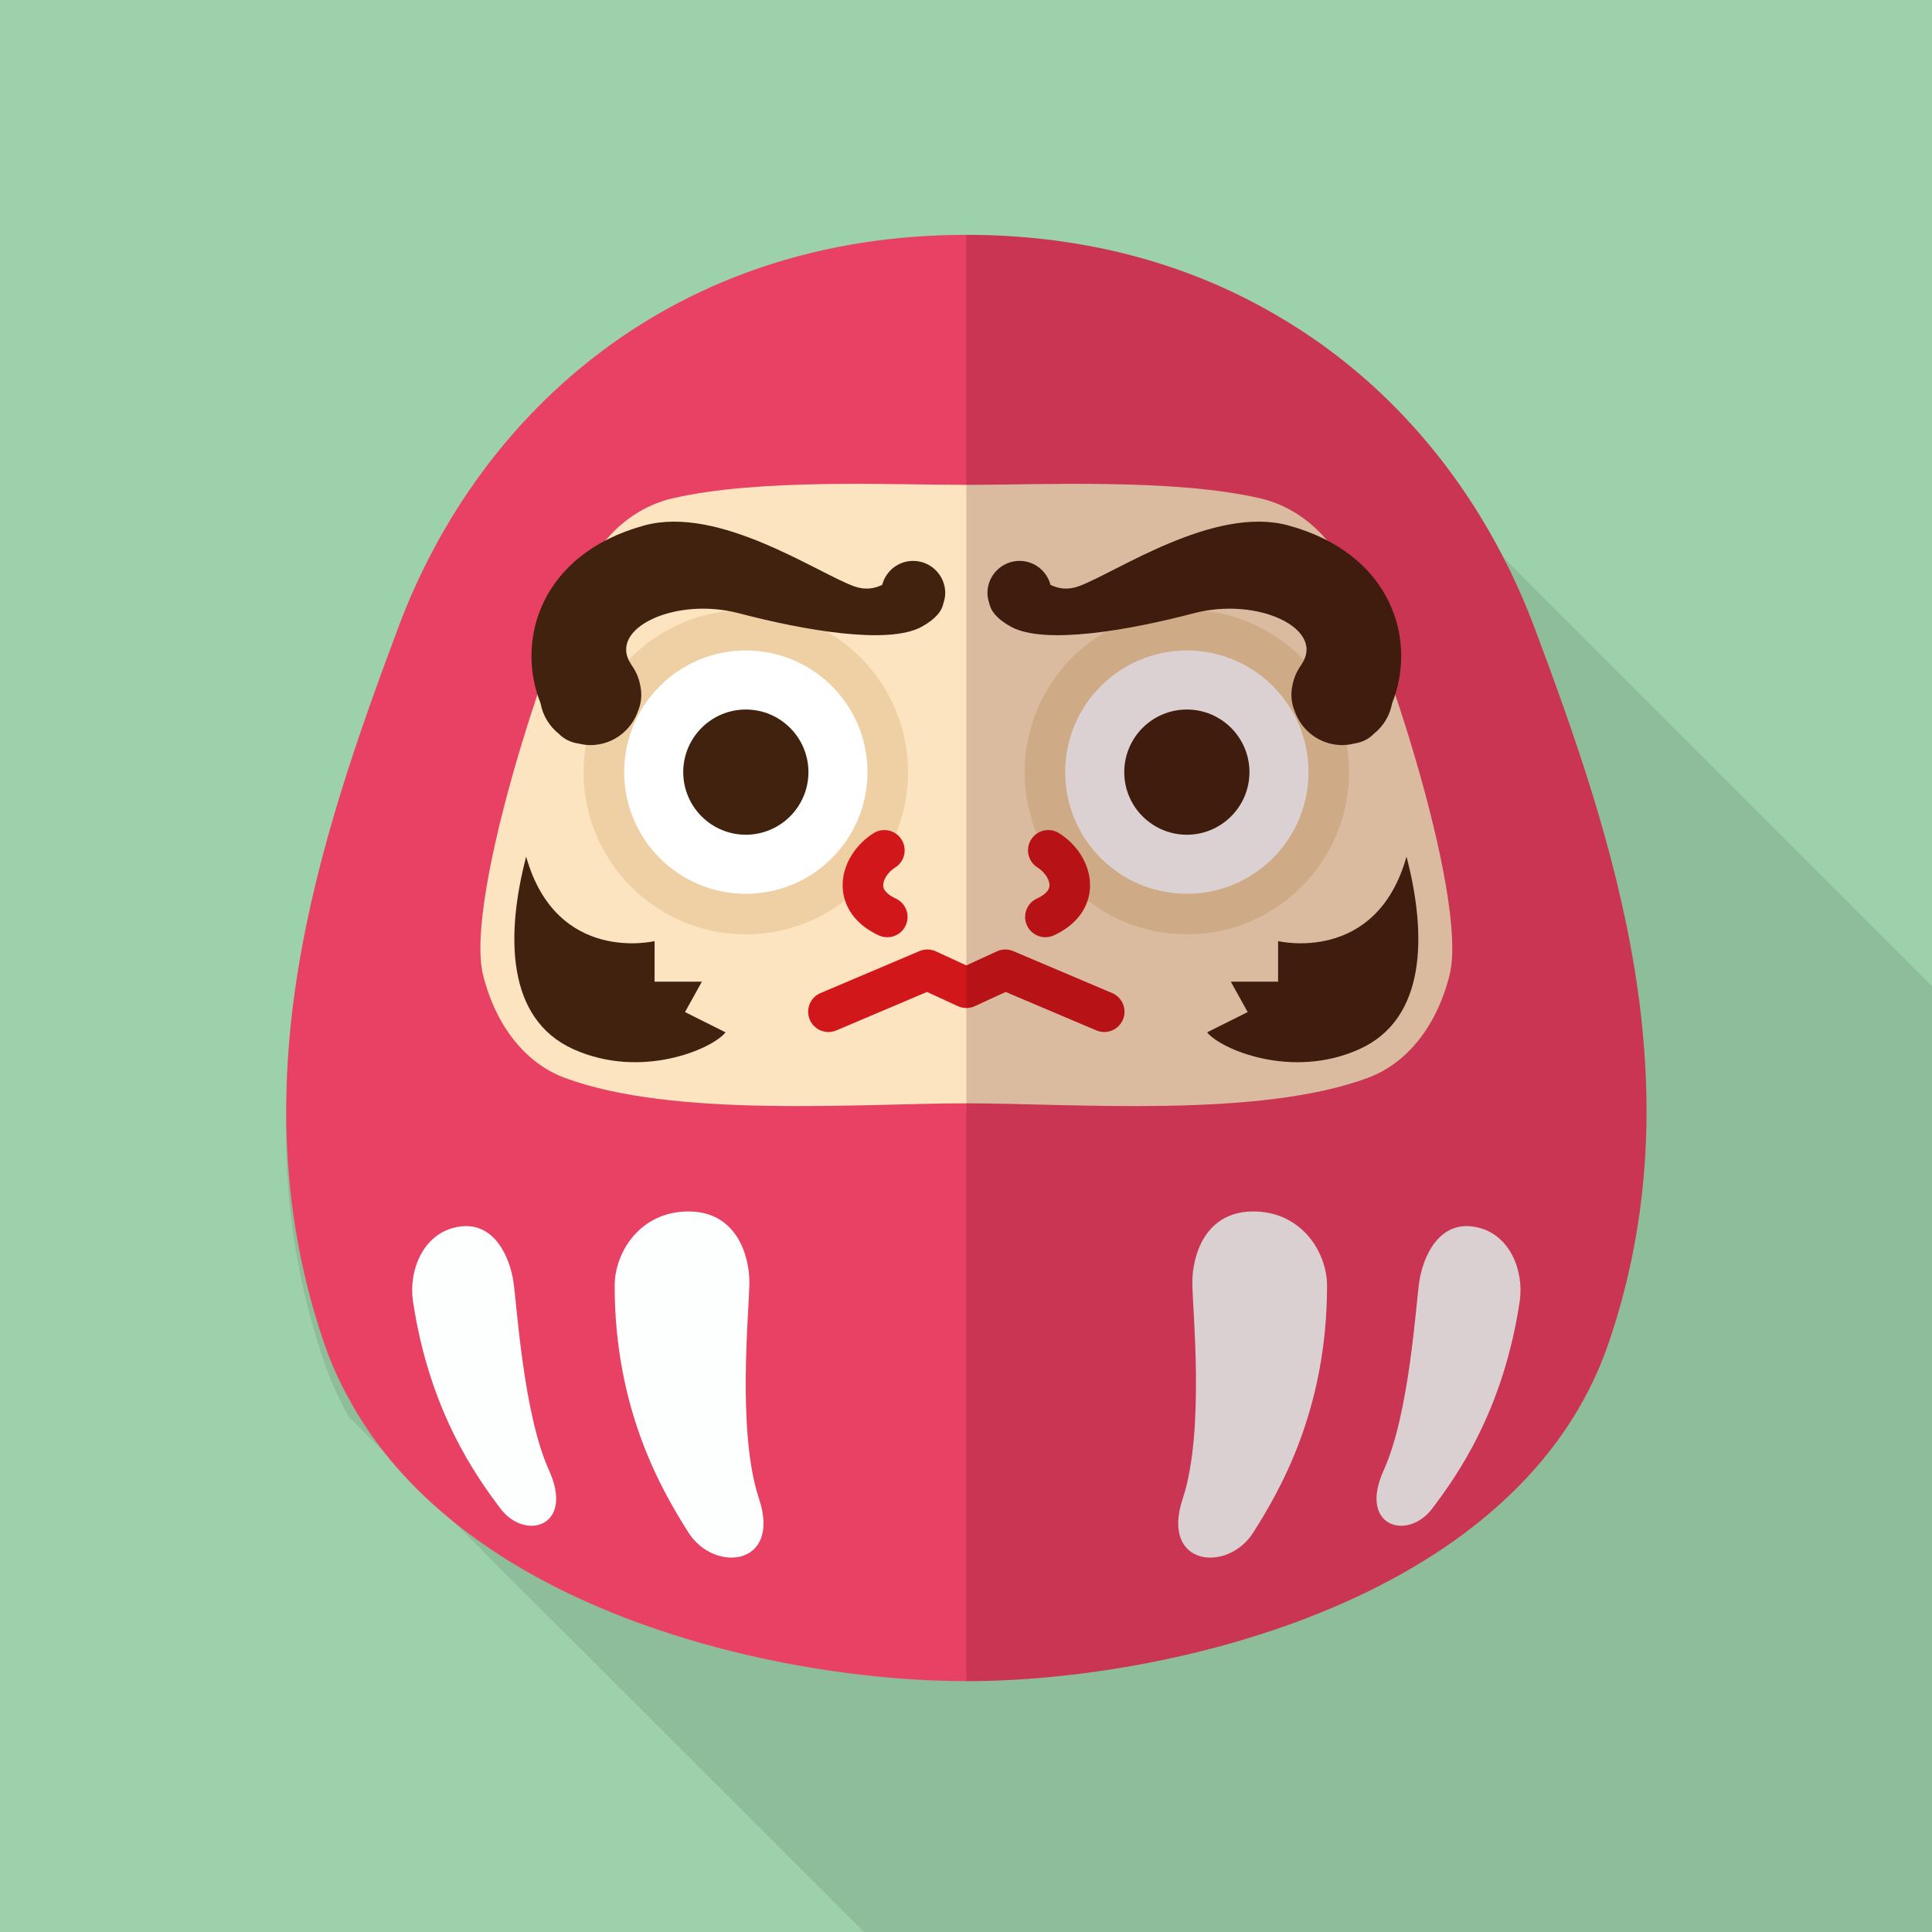 <?xml version="1.0" encoding="iso-8859-1"?>
<!-- Generator: Adobe Illustrator 18.0.0, SVG Export Plug-In . SVG Version: 6.00 Build 0)  -->
<!DOCTYPE svg PUBLIC "-//W3C//DTD SVG 1.1//EN" "http://www.w3.org/Graphics/SVG/1.1/DTD/svg11.dtd">
<svg version="1.1" id="_x33_" xmlns="http://www.w3.org/2000/svg" xmlns:xlink="http://www.w3.org/1999/xlink" x="0px" y="0px"
	 viewBox="0 0 512 512" style="enable-background:new 0 0 512 512;" xml:space="preserve">
<g>
	<rect style="fill:#9CD1AB;" width="512" height="512"/>
	<path style="opacity:0.1;fill:#040000;" d="M512,261.325V512H228.966l-92.928-92.877l-43.622-43.674
		c-2.611-4.659-4.813-9.574-6.605-14.797c-23.245-68.045-1.741-132.557,19.712-189.85C127.027,113.408,178.995,66.918,256,66.918
		c32.563,0,60.621,8.294,83.814,22.272l52.378,52.327L512,261.325z"/>
	<g>
		<g>
			<path style="fill:#E84163;" d="M426.28,355.971c-23.296,68.045-116.429,89.549-170.189,89.549
				c-33.485,0-82.33-8.346-119.961-31.078c-18.125-11.008-33.69-25.344-43.622-43.674c-2.611-4.659-4.813-9.574-6.605-14.797
				c-23.245-68.045-1.741-132.557,19.712-189.85c21.504-57.395,73.472-103.885,150.477-103.885c32.563,0,60.621,8.294,83.814,22.272
				c21.965,13.107,39.527,31.334,52.377,52.326c5.683,9.267,10.445,19.098,14.285,29.286
				C428.072,223.415,449.525,287.927,426.28,355.971z"/>
			<path style="fill:#FCE4C1;" d="M354.606,147.303c-3.342-5.572-10.27-12.819-20.599-15.225c-22.88-5.331-58.17-3.583-77.918-3.583
				c-19.744,0-55.038-1.748-77.918,3.583c-10.325,2.405-17.257,9.652-20.599,15.225c-10.744,17.909-34.665,90.601-29.555,111.052
				c3.583,14.331,11.867,23.622,21.523,27.236c28.968,10.83,78.338,6.8,106.548,6.8s77.584,4.03,106.548-6.8
				c9.656-3.614,17.941-12.905,21.523-27.236C389.272,237.904,365.355,165.212,354.606,147.303z"/>
			<g>
				<path style="fill:#FDFEFE;" d="M162.893,340.754c0-8.957,6.8-19.705,19.553-19.705c12.745,0,16.149,11.642,16.149,18.807
					c0,7.165-3.404,39.406,2.549,57.319c5.949,17.914-11.898,19.705-18.698,8.957C175.642,395.384,162.893,373.892,162.893,340.754z
					"/>
				<path style="fill:#FDFEFE;" d="M109.444,344.83c-1.177-7.865,2.502-18.147,12.054-19.728c9.543-1.59,13.616,8.214,14.556,14.506
					c0.944,6.295,2.627,35.03,9.435,50.022c6.804,14.991-6.326,18.784-12.827,10.192C126.157,391.226,113.788,373.93,109.444,344.83
					z"/>
				<path style="fill:#FDFEFE;" d="M351.68,340.754c0-8.957-6.8-19.705-19.549-19.705s-16.149,11.642-16.149,18.807
					c0,7.165,3.4,39.406-2.553,57.319c-5.949,17.914,11.898,19.705,18.702,8.957C338.931,395.384,351.68,373.892,351.68,340.754z"/>
				<path style="fill:#FDFEFE;" d="M402.743,344.83c1.174-7.865-2.506-18.147-12.057-19.728c-9.544-1.59-13.616,8.214-14.556,14.506
					c-0.941,6.295-2.623,35.03-9.431,50.022c-6.804,14.991,6.322,18.784,12.823,10.192
					C386.027,391.226,398.396,373.93,402.743,344.83z"/>
			</g>
			<g>
				<path style="fill:#D2171A;" d="M294.734,263.173l-26.218-11.121c-1.395-0.591-2.972-0.567-4.348,0.066l-8.079,3.726
					l-8.079-3.726c-1.372-0.633-2.949-0.657-4.348-0.066l-26.218,11.121c-2.732,1.158-4.006,4.313-2.848,7.045
					c1.158,2.736,4.317,4.006,7.049,2.848l24.025-10.188l8.168,3.765c1.43,0.66,3.073,0.66,4.5,0l8.168-3.765l24.03,10.188
					c2.732,1.158,5.887-0.113,7.045-2.848C298.741,267.487,297.466,264.331,294.734,263.173z"/>
			</g>
			<g>
				<g>
					<g>
						<path style="fill:#EFCFA4;" d="M197.652,247.611c-23.704,0-42.989-19.285-42.989-42.989c0-23.707,19.285-42.992,42.989-42.992
							c23.707,0,42.988,19.285,42.988,42.992C240.64,228.326,221.359,247.611,197.652,247.611z"/>
						<circle style="fill:#FFFFFF;" cx="197.653" cy="204.622" r="32.243"/>
						<path style="fill:#40220F;" d="M197.652,221.211c-9.151,0-16.589-7.438-16.589-16.589c0-9.155,7.438-16.592,16.589-16.592
							c9.155,0,16.592,7.438,16.592,16.592C214.244,213.773,206.806,221.211,197.652,221.211z"/>
						<path style="fill:#40220F;" d="M139.438,227.012c-5.374,20.599-5.374,42.988,12.54,51.048c17.909,8.059,36.717,0,40.299-4.477
							l-10.744-5.374l4.476-8.063h-12.54v-10.744C173.47,249.402,147.497,255.67,139.438,227.012z"/>
						<path style="fill:#40220F;" d="M250.494,157.154c0-4.698-3.812-8.51-8.51-8.51c-3.952,0-7.243,2.708-8.199,6.365
							c-2.094,0.964-4.476,1.446-7.472,0.354c-9.855-3.583-35.827-21.497-55.528-16.122c-27.651,7.542-34.203,30.577-27.527,47.139
							c0.582,3.276,2.358,6.101,4.853,8.098c1.387,1.43,3.198,2.281,5.227,2.58c1.002,0.237,2.04,0.4,3.116,0.4
							c5.895,0,10.849-3.82,12.66-9.105c0.843-2.064,1.111-4.399,0.509-6.963c-0.381-1.919-1.193-3.676-2.3-5.207
							c-0.047-0.078-0.07-0.148-0.121-0.222c-6.225-9.338,11.642-17.91,28.658-13.433c17.02,4.476,39.468,8.436,48.363,3.583
							c3.769-2.059,5.432-4.239,5.809-6.306C250.308,158.96,250.494,158.082,250.494,157.154z"/>
					</g>
					<g>
						<path style="fill:#D2171A;" d="M231.524,220.791c-2.332,1.465-4.302,3.412-5.774,5.731c-1.461,2.316-2.436,5.059-2.444,8.071
							c-0.012,2.6,0.809,5.374,2.495,7.705c1.682,2.343,4.111,4.212,7.084,5.584c2.701,1.24,5.891,0.066,7.134-2.626
							c1.243-2.697,0.066-5.891-2.627-7.135c-1.667-0.77-2.467-1.543-2.856-2.087c-0.381-0.552-0.466-0.913-0.482-1.442
							c-0.008-0.591,0.222-1.442,0.789-2.335c0.551-0.89,1.426-1.764,2.378-2.351c2.514-1.574,3.28-4.892,1.706-7.406
							C237.356,219.987,234.042,219.221,231.524,220.791z"/>
					</g>
				</g>
				<g>
					<g>
						<path style="fill:#EFCFA4;" d="M314.528,247.611c23.707,0,42.988-19.285,42.988-42.989c0-23.707-19.281-42.992-42.988-42.992
							c-23.703,0-42.988,19.285-42.988,42.992C271.54,228.326,290.825,247.611,314.528,247.611z"/>
						<circle style="fill:#FFFFFF;" cx="314.528" cy="204.622" r="32.24"/>
						<path style="fill:#40220F;" d="M314.528,221.211c9.151,0,16.589-7.438,16.589-16.589c0-9.155-7.438-16.592-16.589-16.592
							c-9.151,0-16.588,7.438-16.588,16.592C297.94,213.773,305.377,221.211,314.528,221.211z"/>
						<path style="fill:#40220F;" d="M372.741,227.012c5.374,20.599,5.374,42.988-12.536,51.048
							c-17.913,8.059-36.721,0-40.303-4.477l10.748-5.374l-4.48-8.063h12.54v-10.744C338.71,249.402,364.682,255.67,372.741,227.012
							z"/>
						<path style="fill:#40220F;" d="M261.689,157.154c0-4.698,3.808-8.51,8.506-8.51c3.956,0,7.247,2.708,8.203,6.365
							c2.091,0.964,4.473,1.446,7.473,0.354c9.851-3.583,35.823-21.497,55.528-16.122c27.651,7.542,34.199,30.577,27.523,47.139
							c-0.579,3.276-2.358,6.101-4.849,8.098c-1.391,1.43-3.198,2.281-5.23,2.58c-1.002,0.237-2.036,0.4-3.116,0.4
							c-5.895,0-10.849-3.82-12.656-9.105c-0.843-2.064-1.111-4.399-0.513-6.963c0.384-1.919,1.197-3.676,2.304-5.207
							c0.047-0.078,0.07-0.148,0.12-0.222c6.221-9.338-11.645-17.91-28.661-13.433c-17.016,4.476-39.464,8.436-48.363,3.583
							c-3.769-2.059-5.428-4.239-5.805-6.306C261.872,158.96,261.689,158.082,261.689,157.154z"/>
					</g>
					<g>
						<path style="fill:#D2171A;" d="M280.656,220.791c2.335,1.465,4.306,3.412,5.778,5.731c1.457,2.316,2.432,5.059,2.44,8.071
							c0.016,2.6-0.808,5.374-2.495,7.705c-1.682,2.343-4.111,4.212-7.084,5.584c-2.697,1.24-5.887,0.066-7.134-2.626
							c-1.24-2.697-0.066-5.891,2.627-7.135c1.667-0.77,2.467-1.543,2.856-2.087c0.381-0.552,0.47-0.913,0.482-1.442
							c0.008-0.591-0.218-1.442-0.785-2.335c-0.555-0.89-1.43-1.764-2.378-2.351c-2.518-1.574-3.284-4.892-1.71-7.406
							C274.823,219.987,278.142,219.221,280.656,220.791z"/>
					</g>
				</g>
			</g>
		</g>
		<path style="opacity:0.18;fill:#3E0109;" d="M426.28,355.971c-23.296,68.045-116.429,89.549-170.189,89.549V62.237
			c32.563,0,60.621,8.294,83.814,22.272c21.965,13.107,39.527,31.334,52.377,52.326c5.683,9.267,10.445,19.098,14.285,29.286
			C428.072,223.415,449.525,287.927,426.28,355.971z"/>
	</g>
</g>
</svg>
